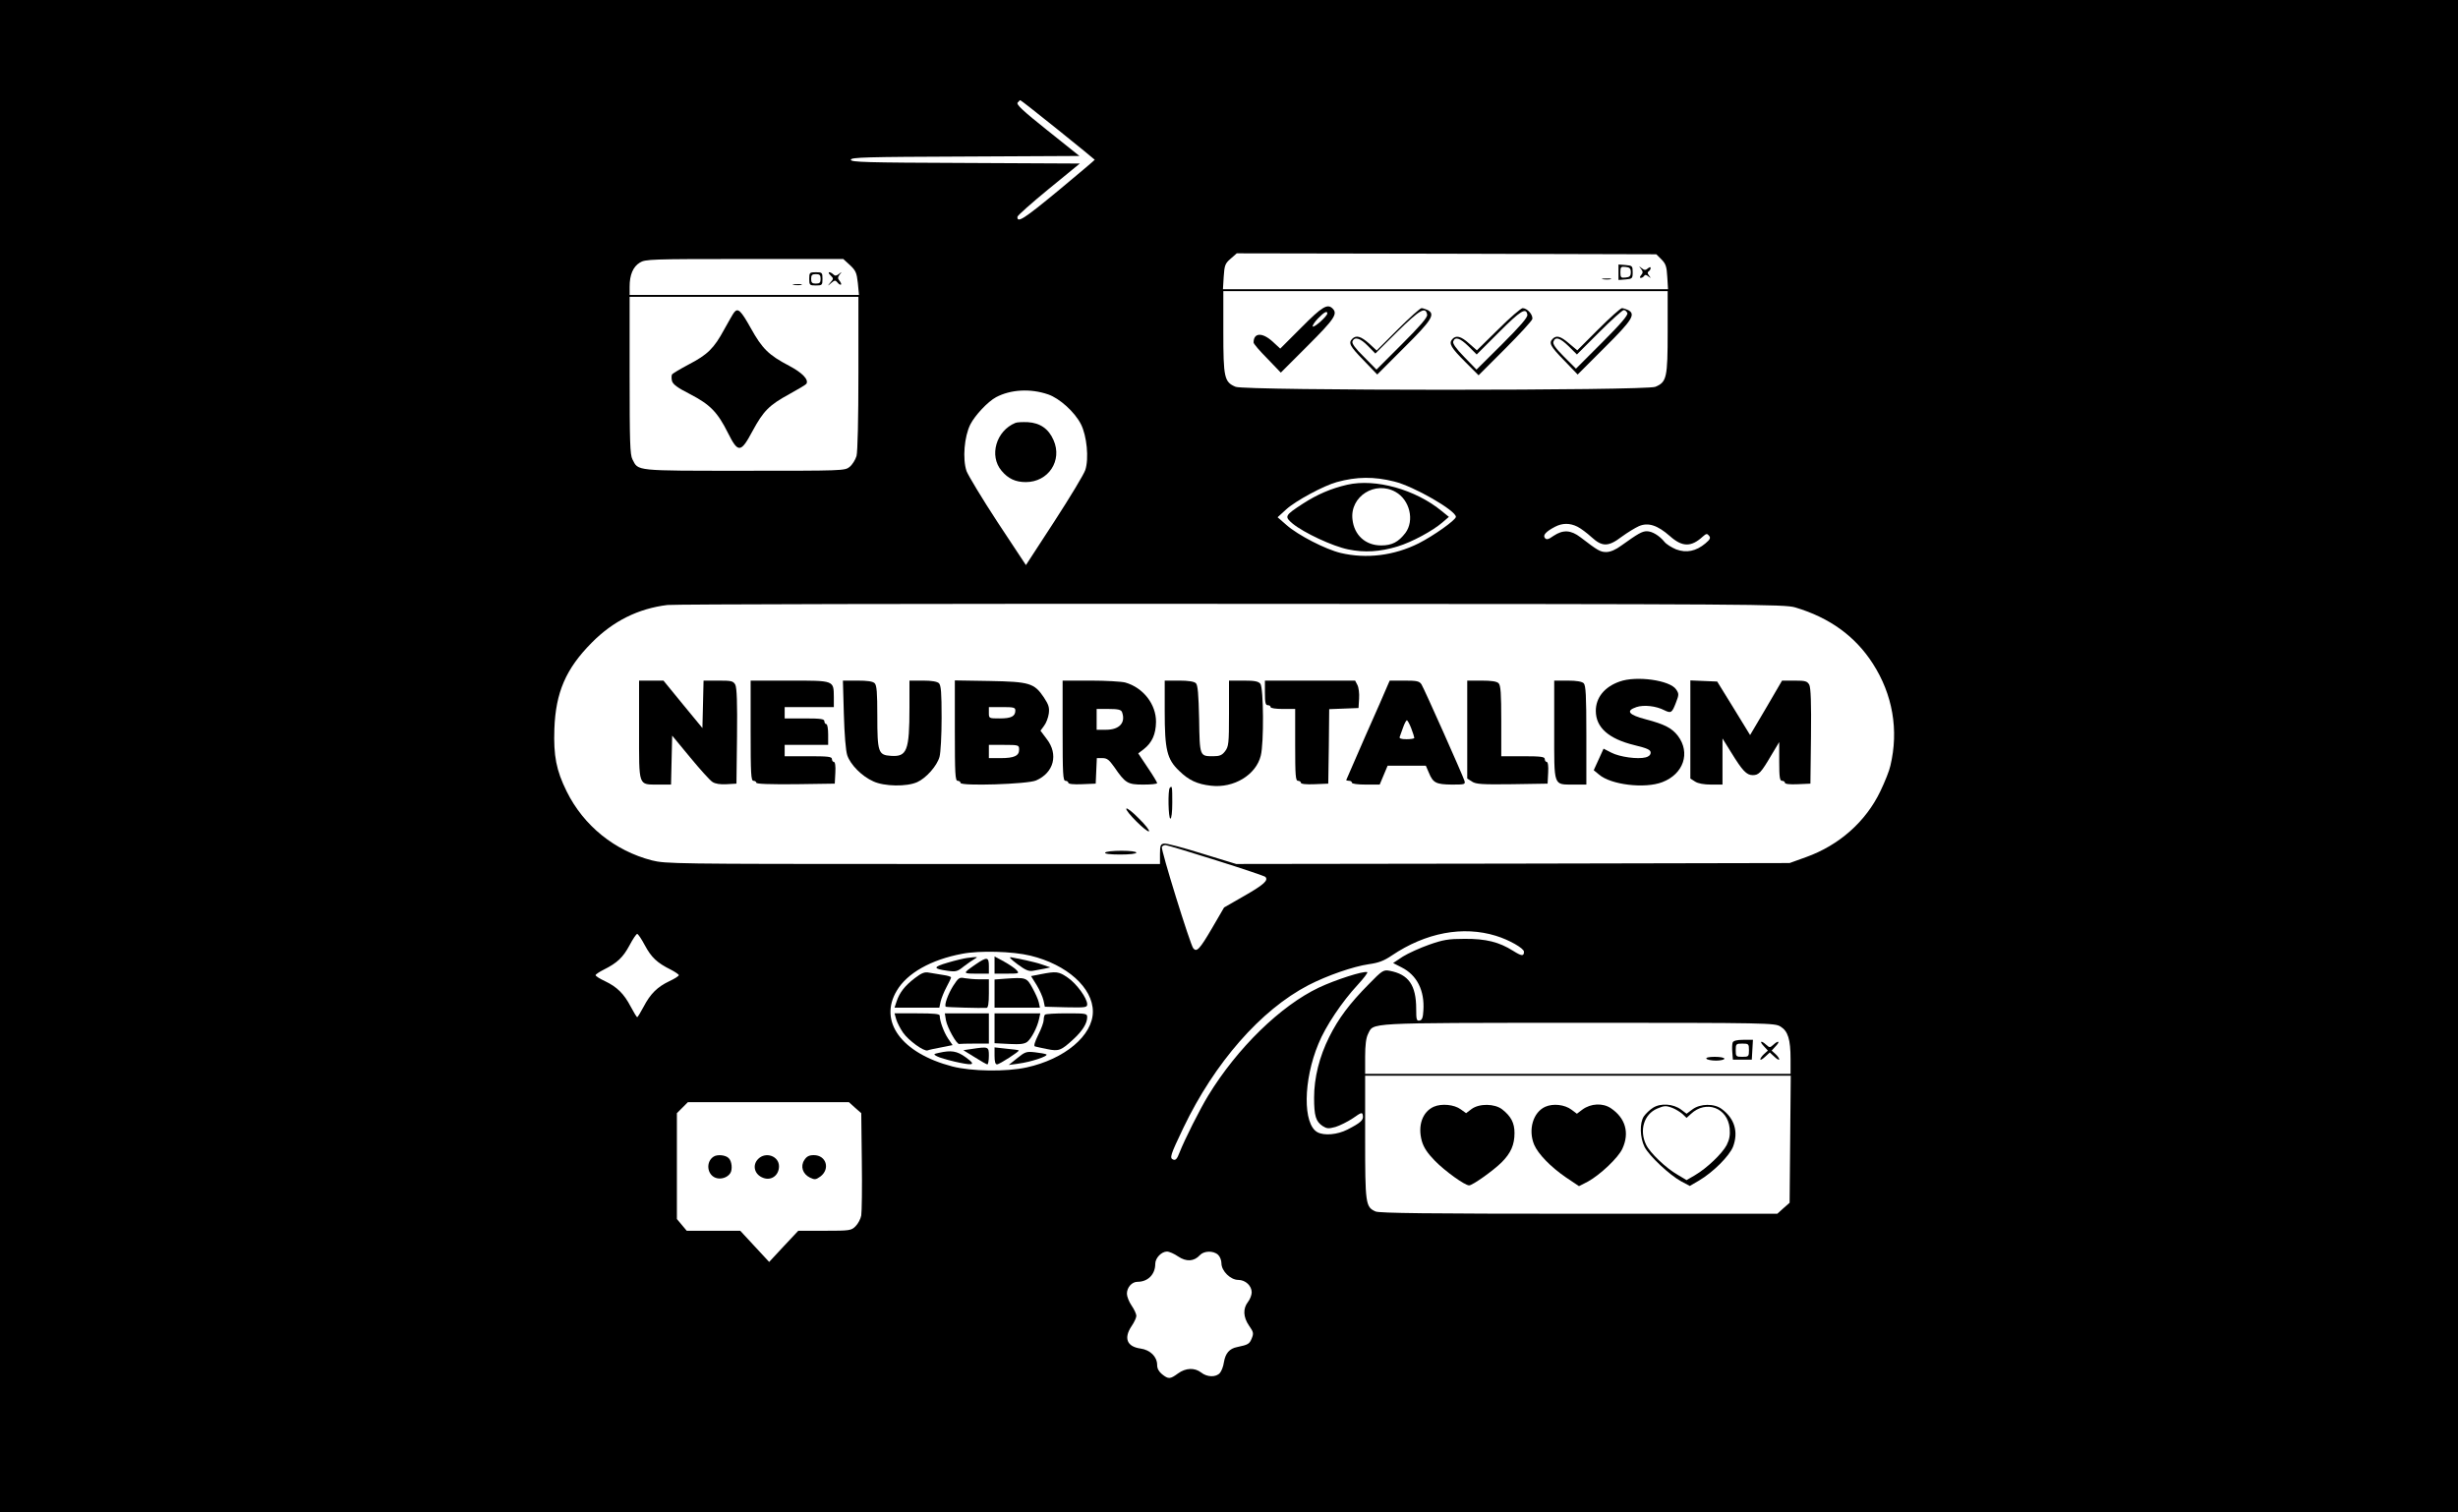 <?xml version="1.0" standalone="no"?>
<!DOCTYPE svg PUBLIC "-//W3C//DTD SVG 20010904//EN"
 "http://www.w3.org/TR/2001/REC-SVG-20010904/DTD/svg10.dtd">
<svg version="1.0" xmlns="http://www.w3.org/2000/svg"
 width="1300pt" height="800pt" viewBox="0 0 1300 800"
 preserveAspectRatio="xMidYMid meet">

<g transform="translate(0,800) scale(0.1,-0.1)"
fill="#000000" stroke="none">
<path d="M0 4000 l0 -4000 6500 0 6500 0 0 4000 0 4000 -6500 0 -6500 0 0
-4000z m5595 3314 c107 -86 195 -158 195 -159 0 -2 -88 -76 -195 -165 -178
-147 -216 -172 -214 -137 0 7 75 73 165 147 l165 135 -606 3 c-527 2 -605 4
-605 17 0 13 78 15 605 17 l604 3 -169 135 c-129 103 -166 137 -158 147 6 7
12 13 14 13 3 0 92 -70 199 -156z m3192 -686 c23 -23 28 -38 31 -93 l4 -65
-1177 0 -1177 0 4 66 c4 60 7 70 36 95 l33 29 1109 -2 1110 -3 27 -27z m-4292
-30 c31 -29 36 -41 42 -95 l6 -63 -607 0 -606 0 0 44 c0 62 18 105 54 127 29
18 58 19 554 19 l522 0 35 -32z m4325 -353 c0 -243 -5 -266 -65 -291 -51 -21
-2169 -21 -2220 0 -60 25 -65 48 -65 291 l0 215 1175 0 1175 0 0 -215z m-4280
-217 c0 -246 -4 -417 -10 -440 -6 -20 -22 -46 -37 -58 -25 -20 -37 -20 -557
-20 -583 0 -559 -2 -591 60 -13 24 -15 95 -15 445 l0 415 605 0 605 0 0 -402z
m1003 -114 c61 -21 141 -93 174 -158 31 -61 43 -181 23 -242 -7 -22 -80 -143
-163 -271 l-151 -232 -150 227 c-82 125 -155 247 -164 270 -22 65 -12 183 20
247 25 49 93 121 136 144 77 41 182 47 275 15z m1831 -461 c103 -25 327 -154
326 -187 -1 -17 -118 -100 -197 -140 -130 -65 -276 -83 -412 -51 -80 19 -226
94 -287 148 l-47 41 46 42 c51 46 198 125 267 144 105 29 197 30 304 3z m969
-239 c18 -9 51 -34 74 -55 57 -52 89 -52 160 2 30 22 71 47 91 56 49 21 98 5
163 -52 66 -59 113 -60 175 -3 18 16 23 17 33 4 9 -11 6 -19 -19 -40 -50 -42
-101 -52 -155 -32 -24 10 -53 28 -62 40 -27 33 -65 56 -93 56 -25 0 -46 -12
-134 -75 -31 -23 -59 -35 -81 -35 -31 0 -45 8 -136 78 -51 39 -92 41 -142 8
-28 -20 -38 -22 -46 -12 -13 15 6 35 54 60 39 20 78 20 118 0z m1152 -427
c181 -54 317 -152 410 -297 105 -163 138 -352 93 -540 -5 -25 -29 -85 -53
-135 -77 -161 -218 -286 -394 -349 l-86 -31 -1464 -3 -1463 -2 -180 55 c-98
31 -189 55 -201 53 -19 -3 -22 -9 -22 -56 l0 -52 -1306 0 c-1258 0 -1309 1
-1381 19 -197 51 -361 183 -451 365 -55 111 -70 188 -65 331 7 193 61 318 198
456 113 114 245 180 400 199 36 4 1379 7 2985 6 2771 -1 2923 -2 2980 -19z
m-3065 -1337 c140 -44 258 -84 262 -88 18 -18 -7 -41 -110 -100 l-108 -62 -64
-110 c-65 -111 -81 -128 -99 -106 -16 19 -173 525 -166 536 3 6 12 10 19 10 7
0 127 -36 266 -80z m1482 -400 c69 -21 148 -66 148 -84 0 -25 -12 -24 -58 5
-73 46 -143 64 -257 63 -85 0 -113 -5 -187 -31 -48 -17 -110 -45 -139 -63
l-51 -34 45 -23 c81 -41 122 -122 115 -228 -2 -38 -7 -51 -20 -53 -16 -3 -18
5 -18 61 0 126 -40 183 -140 202 -33 6 -39 3 -112 -72 -101 -102 -159 -180
-208 -278 -52 -104 -80 -216 -80 -321 0 -96 9 -126 45 -150 22 -14 31 -15 68
-5 23 7 65 28 92 46 47 33 50 33 53 14 4 -24 -12 -38 -82 -74 -53 -27 -122
-33 -158 -14 -78 42 -76 274 5 468 37 92 126 224 207 311 33 36 56 66 51 68
-21 7 -169 -41 -256 -82 -202 -96 -431 -319 -585 -571 -45 -74 -124 -231 -152
-302 -12 -32 -20 -41 -32 -37 -22 8 -17 22 53 169 165 344 409 623 661 754 99
51 237 99 320 111 51 7 80 18 121 46 180 121 376 158 551 104z m-4501 -51 c34
-63 64 -92 137 -128 23 -12 42 -25 42 -29 0 -5 -22 -19 -50 -32 -63 -30 -100
-66 -136 -135 -16 -30 -31 -55 -34 -55 -3 0 -18 25 -34 55 -36 69 -73 105
-136 135 -28 13 -50 27 -50 32 0 4 19 17 43 29 72 36 102 65 136 128 18 34 36
61 41 61 5 0 23 -27 41 -61z m2039 -54 c193 -47 330 -170 330 -296 0 -126
-149 -251 -350 -295 -108 -24 -292 -21 -393 5 -269 70 -392 238 -294 401 55
93 181 164 346 195 92 18 267 13 361 -10z m3967 -375 c39 -24 53 -67 53 -172
l0 -78 -1125 0 -1125 0 0 90 c0 62 5 100 15 120 32 62 -30 59 1110 60 1013 0
1041 -1 1072 -20z m51 -596 l-3 -336 -33 -29 -32 -29 -1050 0 c-792 0 -1055 3
-1075 12 -53 24 -55 39 -55 393 l0 325 1125 0 1126 0 -3 -336z m-4946 167 l33
-29 3 -254 c2 -139 0 -268 -3 -287 -3 -18 -17 -44 -30 -57 -23 -23 -30 -24
-164 -24 l-139 0 -77 -82 -77 -83 -77 83 -76 82 -142 0 -141 0 -26 31 -26 31
0 280 0 280 29 29 29 29 426 0 426 0 32 -29z m1709 -787 c43 -29 84 -27 115 7
21 23 71 25 96 2 10 -9 18 -29 18 -45 0 -41 48 -88 89 -88 38 0 71 -31 71 -66
0 -14 -9 -37 -20 -51 -27 -35 -25 -80 6 -125 24 -34 25 -41 14 -68 -12 -29
-19 -33 -76 -45 -42 -8 -63 -33 -71 -81 -3 -22 -13 -47 -21 -56 -20 -24 -68
-23 -99 2 -35 27 -82 25 -123 -5 -41 -30 -50 -31 -84 -4 -17 14 -26 30 -26 49
0 44 -37 80 -88 87 -72 10 -90 55 -47 119 14 20 25 45 25 54 0 9 -11 34 -25
54 -14 20 -25 49 -25 63 0 33 26 63 56 63 55 0 94 39 94 95 0 31 33 65 62 65
12 0 39 -12 59 -26z"/>
<path d="M8560 6560 l0 -41 38 3 c35 3 37 5 37 38 0 33 -2 35 -37 38 l-38 3 0
-41z m65 0 c0 -20 -6 -26 -27 -28 -25 -3 -28 0 -28 28 0 28 3 31 28 28 21 -2
27 -8 27 -28z"/>
<path d="M8679 6578 c11 -15 11 -21 1 -33 -8 -9 -9 -15 -2 -15 6 0 14 5 17 10
5 8 12 7 23 -2 15 -11 15 -11 4 4 -9 11 -10 18 -2 23 5 3 10 11 10 17 0 7 -6
6 -15 -2 -12 -10 -18 -10 -32 1 -16 13 -17 12 -4 -3z"/>
<path d="M8478 6523 c12 -2 30 -2 40 0 9 3 -1 5 -23 4 -22 0 -30 -2 -17 -4z"/>
<path d="M4280 6525 c0 -33 2 -35 35 -35 33 0 35 2 35 35 0 33 -2 35 -35 35
-33 0 -35 -2 -35 -35z m60 0 c0 -20 -5 -25 -25 -25 -20 0 -25 5 -25 25 0 20 5
25 25 25 20 0 25 -5 25 -25z"/>
<path d="M4393 6543 c16 -16 16 -18 -1 -37 -17 -21 -17 -21 4 -3 19 16 22 16
34 2 7 -9 15 -13 18 -10 3 2 -1 11 -8 20 -10 12 -10 18 1 33 13 15 12 16 -4 3
-14 -11 -21 -11 -29 -3 -7 7 -17 12 -22 12 -6 0 -3 -8 7 -17z"/>
<path d="M4198 6493 c12 -2 30 -2 40 0 9 3 -1 5 -23 4 -22 0 -30 -2 -17 -4z"/>
<path d="M6883 6268 l-112 -112 -40 37 c-55 50 -101 48 -101 -5 0 -6 32 -44
72 -84 l72 -75 143 143 c141 141 159 168 131 196 -27 27 -55 11 -165 -100z
m137 74 c0 -14 -69 -76 -77 -69 -3 4 9 23 27 42 33 34 50 43 50 27z"/>
<path d="M7393 6258 l-112 -112 -40 37 c-43 38 -68 46 -89 25 -22 -22 -13 -39
60 -114 l72 -75 143 143 c147 146 165 176 124 198 -11 5 -26 10 -33 10 -7 0
-63 -50 -125 -112z m155 77 c2 -14 -37 -59 -133 -155 l-135 -135 -66 67 c-46
45 -65 71 -61 82 11 27 41 18 82 -24 l39 -40 117 116 c118 116 150 135 157 89z"/>
<path d="M7924 6258 l-113 -111 -41 36 c-43 39 -70 46 -90 22 -19 -22 -5 -45
70 -120 l70 -70 139 139 c77 77 142 148 145 158 5 22 -26 58 -51 58 -9 0 -67
-50 -129 -112z m154 77 c2 -14 -37 -59 -133 -155 l-136 -135 -64 66 c-45 46
-63 72 -59 83 10 27 36 18 81 -26 l43 -43 118 118 c114 114 144 133 150 92z"/>
<path d="M8453 6258 l-111 -111 -43 36 c-45 39 -67 45 -87 25 -22 -22 -13 -39
60 -114 l72 -75 143 143 c147 146 165 176 124 198 -11 5 -26 10 -33 10 -7 0
-63 -50 -125 -112z m154 86 c4 -11 -35 -57 -133 -155 l-139 -139 -63 63 c-45
45 -61 68 -56 80 10 28 35 20 81 -25 l43 -43 118 118 c64 64 123 117 130 117
7 0 15 -7 19 -16z"/>
<path d="M3883 6348 c-6 -7 -29 -48 -53 -91 -54 -100 -88 -133 -188 -185 -45
-24 -84 -47 -88 -53 -3 -6 -3 -21 0 -34 5 -18 29 -36 96 -70 106 -55 145 -95
200 -205 54 -108 68 -106 130 10 58 107 88 137 194 195 47 26 88 50 91 55 13
22 -21 58 -91 95 -109 57 -143 91 -203 199 -52 93 -68 109 -88 84z"/>
<path d="M5370 5763 c-102 -42 -140 -174 -73 -253 35 -42 74 -60 128 -60 120
0 195 114 147 222 -26 60 -71 91 -136 95 -28 1 -58 0 -66 -4z"/>
<path d="M7125 5436 c-86 -20 -158 -51 -234 -100 -97 -63 -99 -68 -54 -106 59
-48 210 -119 293 -136 87 -18 168 -13 263 16 75 23 184 82 235 126 l35 30 -37
30 c-139 115 -351 174 -501 140z m256 -38 c75 -42 101 -151 52 -217 -37 -48
-71 -66 -128 -66 -83 0 -143 54 -152 138 -14 121 120 206 228 145z"/>
<path d="M8566 4395 c-80 -28 -126 -85 -126 -155 0 -88 68 -148 203 -181 70
-17 87 -25 87 -40 0 -12 -10 -21 -26 -25 -42 -11 -138 2 -182 25 l-41 21 -26
-57 -26 -57 28 -23 c62 -54 242 -76 335 -40 112 43 150 155 82 245 -32 41 -70
61 -169 87 -92 24 -109 45 -50 65 39 13 104 6 148 -17 35 -17 40 -14 61 41 16
41 16 47 1 69 -32 49 -210 74 -299 42z"/>
<path d="M3380 4139 c0 -304 -6 -288 102 -289 l67 0 3 130 3 129 95 -115 c52
-63 105 -122 118 -130 15 -10 41 -14 75 -12 l52 3 3 250 c2 179 -1 256 -9 273
-11 20 -20 22 -90 22 l-78 0 -3 -126 -3 -125 -103 125 -103 126 -64 0 -65 0 0
-261z"/>
<path d="M3970 4135 c0 -229 2 -265 15 -265 8 0 15 -5 15 -10 0 -7 71 -9 208
-8 l207 3 3 58 c2 35 -1 57 -8 57 -5 0 -10 7 -10 15 0 13 -21 15 -125 15
l-125 0 0 30 0 30 115 0 115 0 0 55 c0 30 -4 55 -10 55 -5 0 -10 7 -10 15 0
12 -18 15 -105 15 l-105 0 0 30 0 30 130 0 130 0 0 53 c-1 89 3 87 -234 87
l-206 0 0 -265z"/>
<path d="M4463 4223 c3 -108 10 -194 18 -218 17 -50 77 -111 138 -138 57 -27
177 -29 232 -4 47 21 105 86 118 134 6 21 11 114 11 206 0 133 -3 171 -14 183
-10 9 -37 14 -85 14 l-71 0 0 -142 c0 -229 -13 -262 -98 -256 -67 4 -72 19
-72 211 0 124 -3 162 -14 173 -10 10 -38 14 -92 14 l-76 0 5 -177z"/>
<path d="M5050 4136 c0 -230 2 -266 15 -266 8 0 15 -5 15 -11 0 -18 356 -7
400 13 94 41 119 138 56 219 l-33 44 19 26 c11 14 22 43 25 65 4 32 -1 47 -26
85 -51 76 -76 83 -288 87 l-183 3 0 -265z m320 106 c0 -31 -22 -42 -82 -42
-58 0 -58 0 -58 30 l0 30 70 0 c61 0 70 -2 70 -18z m20 -207 c0 -33 -26 -45
-99 -45 l-61 0 0 35 0 35 80 0 c78 0 80 -1 80 -25z"/>
<path d="M5620 4135 c0 -229 2 -265 15 -265 8 0 15 -5 15 -10 0 -7 27 -10 73
-8 l72 3 3 68 3 67 30 0 c24 0 35 -9 62 -47 59 -86 71 -93 153 -93 41 0 74 3
74 8 0 4 -22 41 -50 82 l-50 75 30 23 c43 34 63 78 64 143 1 94 -68 182 -163
209 -20 5 -102 10 -183 10 l-148 0 0 -265z m314 99 c21 -56 -13 -94 -84 -94
l-50 0 0 55 0 55 64 0 c49 0 65 -4 70 -16z"/>
<path d="M6160 4237 c0 -203 12 -253 76 -314 51 -50 96 -71 169 -79 120 -14
238 57 263 159 17 66 15 357 -2 380 -11 13 -29 17 -90 17 l-76 0 0 -174 c0
-160 -2 -175 -21 -200 -16 -21 -29 -26 -62 -26 -72 0 -72 -2 -75 196 -3 132
-7 180 -17 190 -9 9 -39 14 -89 14 l-76 0 0 -163z"/>
<path d="M6690 4335 c0 -51 3 -65 15 -65 8 0 15 -4 15 -10 0 -6 28 -10 65 -10
l65 0 0 -190 c0 -162 2 -190 15 -190 8 0 15 -5 15 -10 0 -7 27 -10 73 -8 l72
3 3 197 2 197 78 3 77 3 3 49 c2 28 -2 60 -9 73 l-12 23 -239 0 -238 0 0 -65z"/>
<path d="M7336 4368 c-7 -18 -59 -136 -115 -262 -55 -126 -101 -231 -101 -232
0 -2 7 -4 15 -4 8 0 15 -4 15 -10 0 -6 31 -10 74 -10 l73 0 21 50 21 50 101 0
101 0 16 -37 c22 -54 38 -62 121 -63 70 0 73 1 67 21 -10 31 -213 487 -227
509 -11 17 -24 20 -90 20 l-78 0 -14 -32z m128 -221 c9 -23 16 -46 16 -50 0
-4 -18 -7 -41 -7 -29 0 -40 4 -36 13 2 6 10 29 18 50 7 20 16 37 20 37 3 0 14
-19 23 -43z"/>
<path d="M7760 4141 l0 -259 25 -16 c21 -14 53 -16 212 -14 l188 3 3 58 c2 35
-1 57 -8 57 -5 0 -10 7 -10 15 0 12 -19 15 -115 15 l-115 0 0 186 c0 147 -3
188 -14 200 -10 10 -38 14 -90 14 l-76 0 0 -259z"/>
<path d="M8220 4139 c0 -304 -6 -288 103 -289 l67 0 0 261 c0 212 -3 263 -14
275 -10 9 -37 14 -85 14 l-71 0 0 -261z"/>
<path d="M8940 4142 l0 -260 25 -16 c15 -10 46 -16 85 -16 l60 0 0 122 0 122
46 -74 c59 -96 81 -120 114 -120 32 0 44 13 98 105 l42 70 0 -102 c0 -85 3
-103 15 -103 8 0 15 -5 15 -10 0 -7 25 -10 68 -8 l67 3 3 250 c2 179 -1 256
-9 273 -11 19 -20 22 -78 22 l-66 0 -84 -144 -85 -144 -87 142 -87 141 -71 3
-71 3 0 -259z"/>
<path d="M6187 3833 c-11 -11 -8 -163 3 -163 6 0 10 35 10 85 0 85 -1 91 -13
78z"/>
<path d="M5957 3723 c-8 -12 110 -129 120 -120 4 4 -20 35 -54 68 -33 34 -63
57 -66 52z"/>
<path d="M5845 3490 c-4 -6 25 -10 79 -10 51 0 86 4 86 10 0 6 -33 10 -79 10
-44 0 -83 -4 -86 -10z"/>
<path d="M5115 2933 c-16 -2 -63 -13 -103 -25 -79 -23 -79 -32 0 -43 43 -6 52
-4 85 23 21 16 47 34 58 40 21 12 16 12 -40 5z"/>
<path d="M5260 2896 l0 -46 67 0 c64 0 65 1 49 19 -9 10 -39 30 -66 45 l-50
27 0 -45z"/>
<path d="M5381 2900 c42 -31 60 -39 82 -35 15 3 42 8 60 11 l32 7 -40 14 c-22
8 -62 18 -90 24 -27 5 -61 12 -74 15 -18 4 -10 -6 30 -36z"/>
<path d="M5160 2899 c-70 -48 -69 -49 3 -49 l67 0 0 40 c0 49 -10 50 -70 9z"/>
<path d="M4838 2826 c-52 -40 -80 -75 -96 -123 l-11 -33 119 0 118 0 7 33 c4
17 18 52 31 76 13 24 24 47 24 51 0 4 -19 10 -42 13 -24 4 -57 9 -73 12 -24 5
-39 0 -77 -29z"/>
<path d="M5504 2847 l-51 -10 30 -48 c16 -26 32 -63 36 -81 l7 -33 112 -3
c103 -2 112 -1 112 16 0 32 -56 109 -103 141 -48 33 -60 34 -143 18z"/>
<path d="M5041 2785 c-27 -43 -48 -101 -39 -110 3 -3 186 -8 216 -6 8 1 12 23
12 76 l0 75 -49 0 c-27 0 -62 3 -79 6 -28 6 -33 2 -61 -41z"/>
<path d="M5313 2823 l-53 -4 0 -75 0 -74 120 0 120 0 -6 28 c-3 15 -19 50 -34
77 -30 55 -34 56 -147 48z"/>
<path d="M4740 2608 c5 -17 21 -48 36 -70 29 -42 111 -101 130 -94 7 3 39 10
72 16 l60 12 -24 35 c-22 33 -44 92 -44 121 0 9 -31 12 -119 12 l-120 0 9 -32z"/>
<path d="M5003 2603 c7 -38 56 -127 70 -125 4 1 41 2 82 2 l75 0 0 80 0 80
-116 0 -117 0 6 -37z"/>
<path d="M5260 2561 l0 -79 78 -4 c58 -3 81 0 96 12 22 19 51 74 61 118 l7 32
-121 0 -121 0 0 -79z"/>
<path d="M5527 2633 c-4 -3 -7 -16 -7 -28 0 -12 -13 -48 -29 -79 -18 -37 -25
-59 -17 -61 6 -2 35 -8 64 -14 62 -13 74 -8 139 52 48 44 73 84 73 117 0 19
-6 20 -108 20 -60 0 -112 -3 -115 -7z"/>
<path d="M5135 2451 l-40 -6 60 -37 c33 -21 63 -38 67 -38 4 0 8 20 8 45 0 50
-1 50 -95 36z"/>
<path d="M5260 2415 c0 -30 4 -45 13 -45 13 0 121 70 115 74 -1 2 -31 6 -65 9
l-63 7 0 -45z"/>
<path d="M4965 2431 c-28 -6 -29 -8 -10 -18 29 -15 159 -46 180 -42 13 3 6 12
-28 37 -46 33 -76 38 -142 23z"/>
<path d="M5380 2403 l-45 -36 51 7 c64 8 161 40 148 49 -6 3 -32 8 -60 11 -45
5 -52 3 -94 -31z"/>
<path d="M9164 2486 c-3 -8 -4 -31 -2 -52 l3 -39 50 0 50 0 3 53 3 52 -51 0
c-34 0 -52 -5 -56 -14z m86 -41 c0 -33 -2 -35 -35 -35 -33 0 -35 2 -35 35 0
33 2 35 35 35 33 0 35 -2 35 -35z"/>
<path d="M9328 2467 l22 -24 -20 -18 c-11 -10 -20 -23 -20 -28 0 -6 11 0 25
13 l25 23 25 -23 c14 -13 25 -19 25 -13 0 5 -9 18 -20 28 l-20 18 22 24 c25
26 14 32 -14 6 -17 -15 -19 -15 -36 0 -28 26 -39 20 -14 -6z"/>
<path d="M9025 2400 c3 -5 26 -10 51 -10 24 0 44 5 44 10 0 6 -23 10 -51 10
-31 0 -48 -4 -44 -10z"/>
<path d="M7583 2146 c-60 -27 -86 -100 -63 -182 10 -34 29 -63 69 -104 54 -55
158 -130 181 -130 18 0 129 79 172 122 49 49 68 93 68 155 0 53 -18 88 -65
125 -40 31 -121 32 -162 2 l-29 -22 -28 20 c-35 26 -102 32 -143 14z"/>
<path d="M8173 2146 c-65 -29 -92 -122 -59 -201 21 -49 87 -117 167 -172 l70
-47 47 24 c64 35 162 127 183 175 38 83 16 161 -61 213 -43 29 -106 26 -151
-7 l-29 -22 -28 21 c-37 28 -98 34 -139 16z"/>
<path d="M8743 2141 c-18 -11 -39 -32 -49 -46 -23 -35 -21 -112 4 -162 25 -48
132 -148 194 -182 l45 -24 48 28 c76 45 161 130 181 180 29 78 8 149 -60 199
-39 30 -114 29 -155 -2 l-31 -23 -29 22 c-42 31 -108 35 -148 10z m104 -2 c15
-6 38 -20 51 -31 l22 -21 23 21 c80 75 194 33 205 -76 3 -36 -1 -59 -16 -89
-24 -45 -104 -122 -169 -160 l-43 -25 -47 28 c-63 36 -147 117 -167 159 -37
77 -11 161 58 191 38 16 47 17 83 3z"/>
<path d="M3774 1882 c-42 -27 -35 -95 11 -112 27 -10 62 1 77 24 13 19 9 64
-8 80 -16 17 -61 21 -80 8z"/>
<path d="M4010 1870 c-33 -33 -20 -83 26 -100 43 -17 84 13 84 61 0 54 -70 79
-110 39z"/>
<path d="M4254 1864 c-22 -33 -9 -74 30 -93 25 -12 31 -11 55 6 53 40 31 113
-35 113 -25 0 -38 -7 -50 -26z"/>
</g>
</svg>
